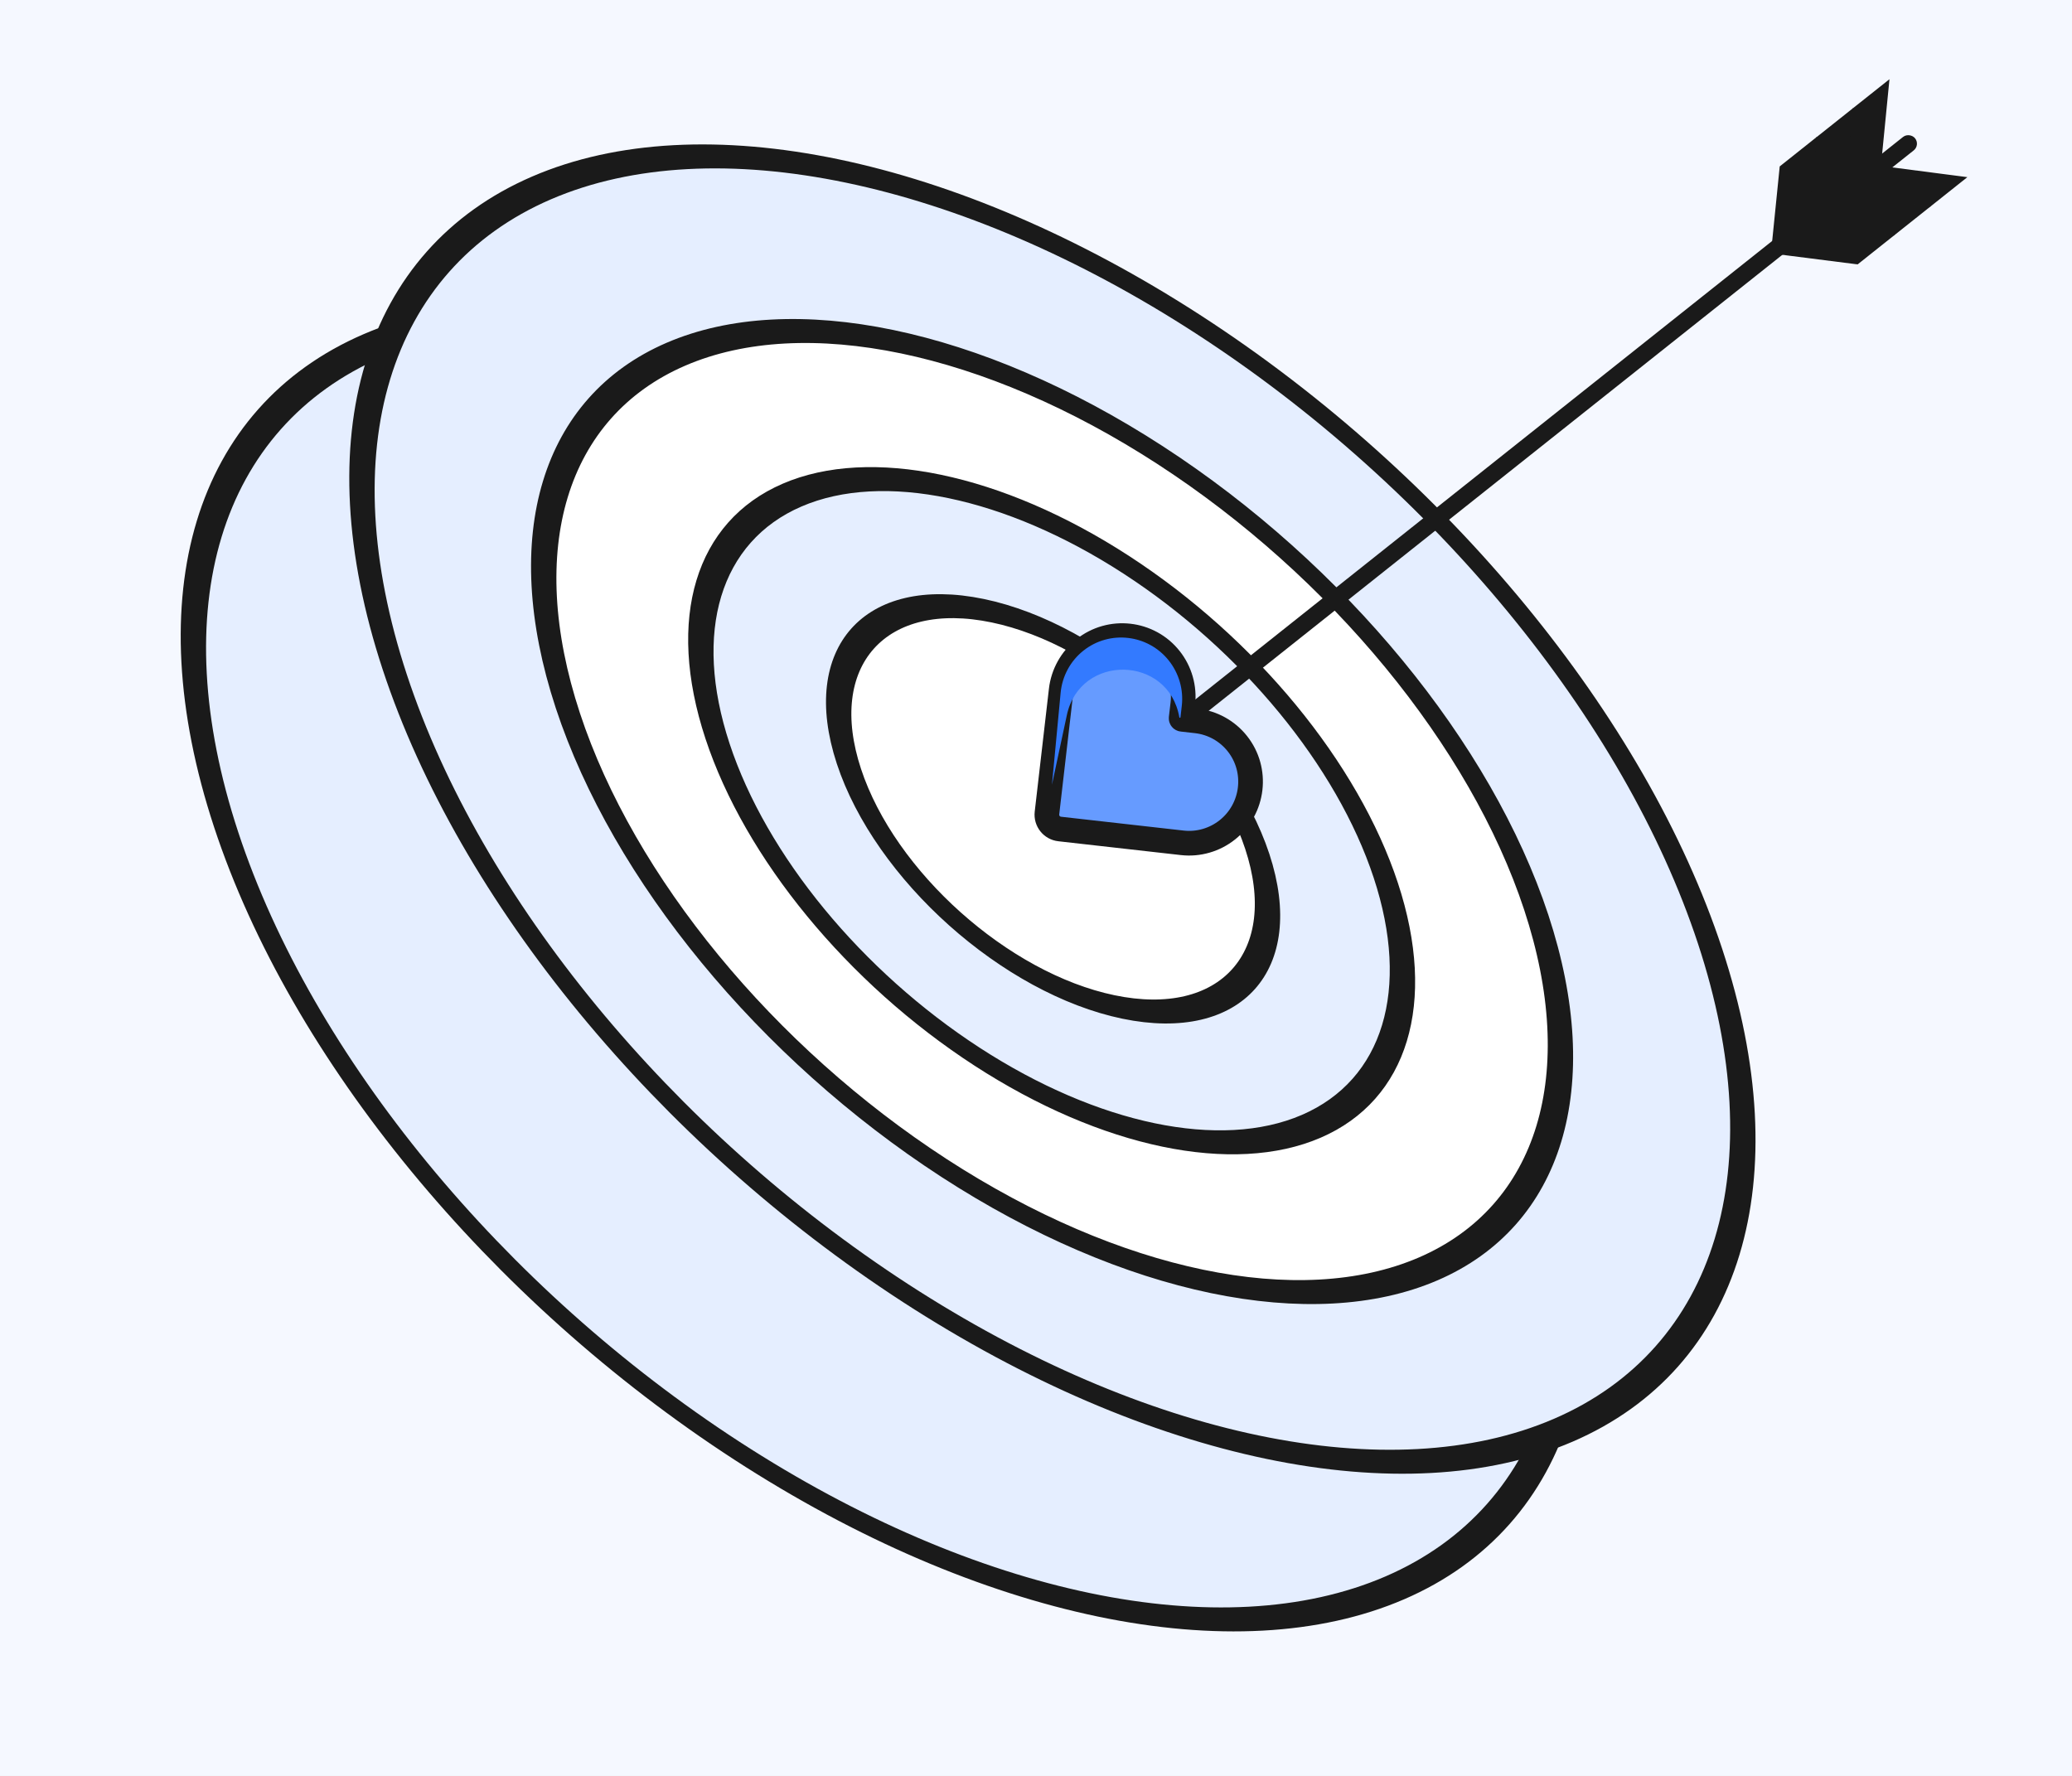 <svg width="84" height="72" viewBox="0 0 84 72" fill="none" xmlns="http://www.w3.org/2000/svg">
<rect width="84" height="72" fill="#A6A6A6"/>
<path d="M-363 -1256C-363 -1257.1 -362.105 -1258 -361 -1258H2188C2189.1 -1258 2190 -1257.1 2190 -1256V3475C2190 3476.1 2189.1 3477 2188 3477H-361C-362.105 3477 -363 3476.1 -363 3475V-1256Z" fill="#4C4C4C"/>
<path d="M-361 -1257H2188V-1259H-361V-1257ZM2189 -1256V3475H2191V-1256H2189ZM2188 3476H-361V3478H2188V3476ZM-362 3475V-1256H-364V3475H-362ZM-361 3476C-361.552 3476 -362 3475.55 -362 3475H-364C-364 3476.66 -362.657 3478 -361 3478V3476ZM2189 3475C2189 3475.55 2188.55 3476 2188 3476V3478C2189.66 3478 2191 3476.66 2191 3475H2189ZM2188 -1257C2188.55 -1257 2189 -1256.55 2189 -1256H2191C2191 -1257.66 2189.66 -1259 2188 -1259V-1257ZM-361 -1259C-362.657 -1259 -364 -1257.66 -364 -1256H-362C-362 -1256.55 -361.552 -1257 -361 -1257V-1259Z" fill="black" fill-opacity="0.1"/>
<g clip-path="url(#clip0_442_5509)">
<rect width="1440" height="4055" transform="translate(-210 -907)" fill="white"/>
<rect x="-19.25" y="-18.25" width="1058.5" height="108.5" rx="9.25" fill="#F5F8FF"/>
<rect x="-19.25" y="-18.25" width="1058.5" height="108.5" rx="9.25" stroke="#CCDEFF" stroke-width="1.5"/>
<circle cx="27.733" cy="27.733" r="27.233" transform="matrix(0.979 0.204 0.313 0.95 0 7.191)" fill="#E5EEFF" stroke="#1A1A1A"/>
<circle cx="27.733" cy="27.733" r="27.233" transform="matrix(0.979 0.204 0.313 0.95 6.834 0.799)" fill="#E5EEFF" stroke="#1A1A1A"/>
<circle cx="20.551" cy="20.551" r="20.051" transform="matrix(0.979 0.204 0.313 0.95 16.1 9.187)" fill="white" stroke="#1A1A1A"/>
<circle cx="14.337" cy="14.337" r="13.837" transform="matrix(0.979 0.204 0.313 0.95 24.111 16.324)" fill="#E5EEFF" stroke="#1A1A1A"/>
<circle cx="8.955" cy="8.955" r="8.455" transform="matrix(0.979 0.204 0.313 0.95 31.123 22.459)" fill="white" stroke="#1A1A1A"/>
<path d="M75.757 6.678L75.709 7.16L76.19 7.223L78.523 7.526L78.108 7.856L75.286 7.497L75.573 4.666L75.987 4.337L75.757 6.678Z" fill="#669BFF" stroke="#1A1A1A"/>
<path d="M74.284 7.849L74.237 8.331L74.717 8.393L77.05 8.697L76.635 9.027L73.813 8.667L74.1 5.837L74.515 5.507L74.284 7.849Z" fill="#669BFF" stroke="#1A1A1A"/>
<path d="M72.812 9.019L72.764 9.501L73.245 9.564L75.578 9.867L75.163 10.197L72.341 9.838L72.627 7.007L73.042 6.677L72.812 9.019Z" fill="#669BFF" stroke="#1A1A1A"/>
<rect x="77.611" y="5.853" width="41.429" height="0.348" rx="0.174" transform="rotate(141.519 77.611 5.853)" fill="#E5EEFF" stroke="#1A1A1A" stroke-width="0.348"/>
<path d="M43.021 27.977L42.445 32.961C42.407 33.283 42.638 33.574 42.959 33.61L47.931 34.171C48.585 34.245 49.244 34.054 49.759 33.643C50.83 32.789 51.014 31.223 50.163 30.15C49.754 29.634 49.156 29.302 48.502 29.228L47.919 29.162C47.897 29.16 47.882 29.14 47.884 29.119L47.952 28.534C48.028 27.879 47.84 27.22 47.431 26.704C46.58 25.631 45.017 25.457 43.946 26.31C43.431 26.721 43.097 27.322 43.021 27.977Z" fill="#669BFF" stroke="#1A1A1A"/>
<path d="M42.999 28.085L42.647 31.814L43.251 28.992C43.786 26.487 47.376 26.558 47.811 29.082C47.815 29.109 47.853 29.108 47.857 29.081L47.91 28.617C47.986 27.962 47.796 27.301 47.387 26.785C46.541 25.716 44.985 25.533 43.919 26.382C43.394 26.8 43.062 27.415 42.999 28.085Z" fill="#337AFF"/>
</g>
<defs>
<clipPath id="clip0_442_5509">
<rect width="1440" height="4055" fill="white" transform="translate(-210 -907)"/>
</clipPath>
</defs>
</svg>
